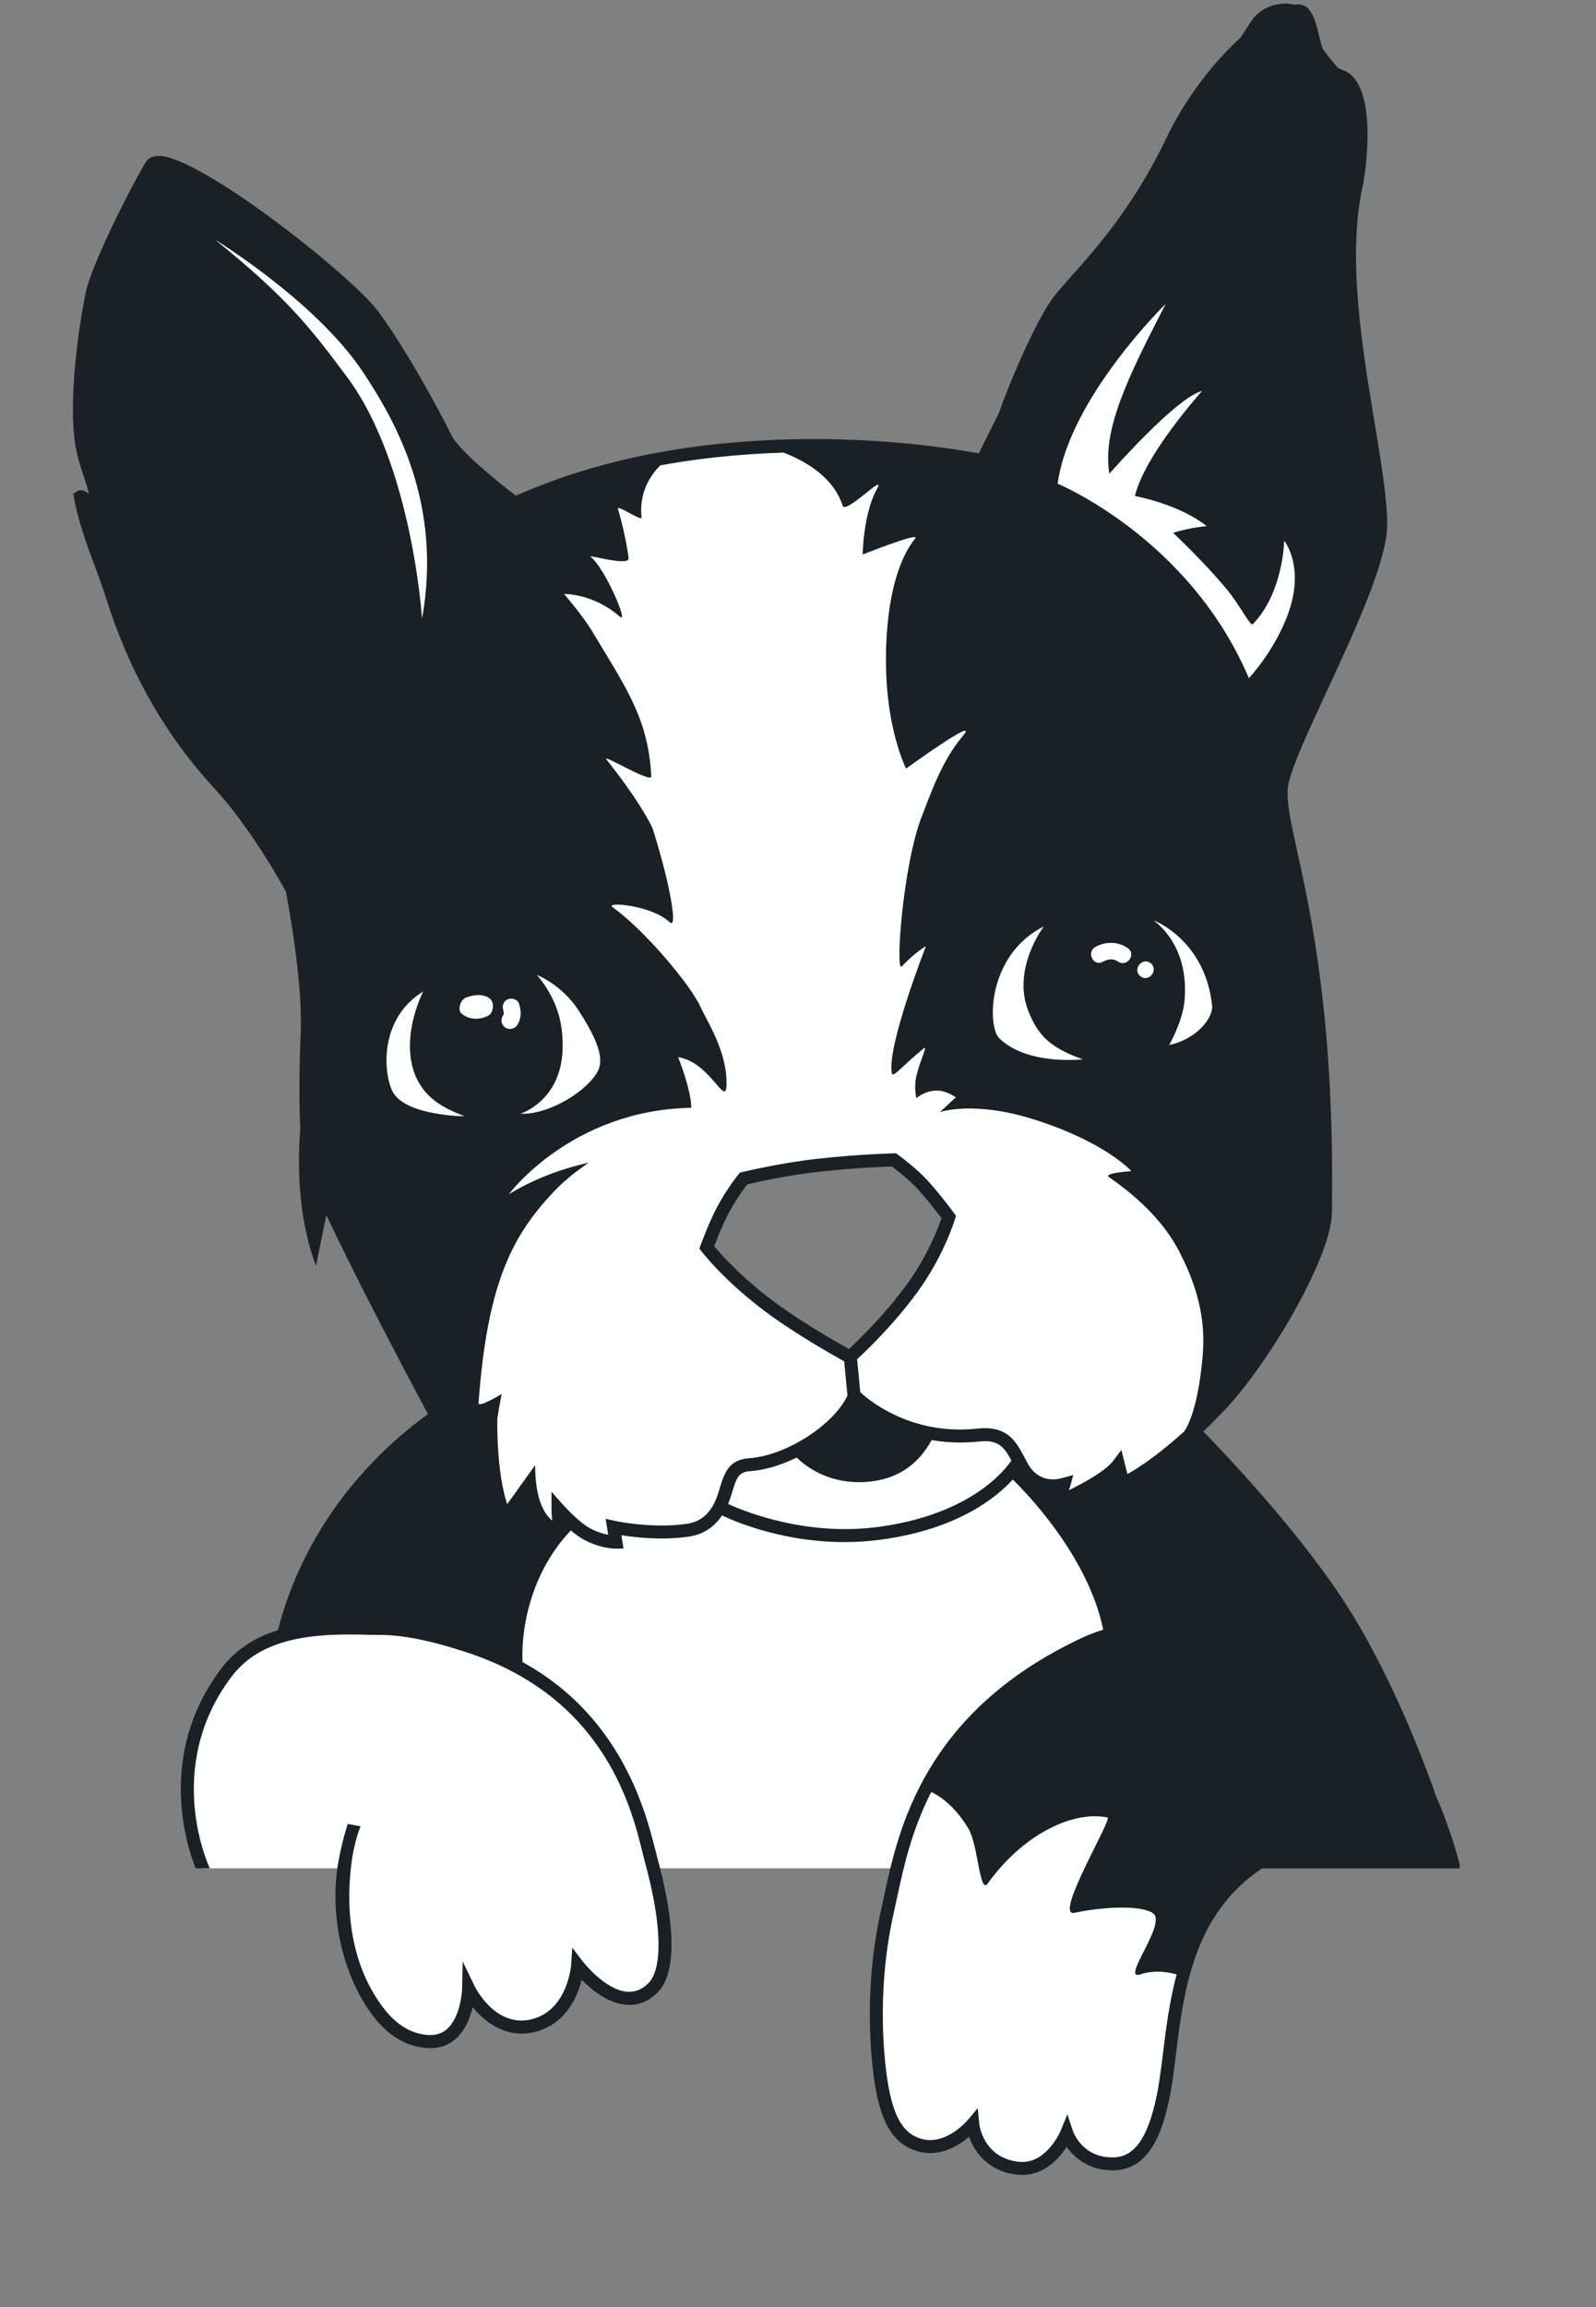 <?xml version="1.0" encoding="utf-8"?>
<!-- Generator: Adobe Illustrator 16.0.3, SVG Export Plug-In . SVG Version: 6.00 Build 0)  -->
<!DOCTYPE svg PUBLIC "-//W3C//DTD SVG 1.1//EN" "http://www.w3.org/Graphics/SVG/1.1/DTD/svg11.dtd">
<svg version="1.1" id="Layer_1" xmlns="http://www.w3.org/2000/svg" xmlns:xlink="http://www.w3.org/1999/xlink" x="0px" y="0px"
	 width="450px" height="650px" viewBox="0 0 450 650" enable-background="new 0 0 450 650" xml:space="preserve">
<rect x="0" y="0" width="450" height="650" fill="#808080" stroke="none"/>
<g>
	<path fill="#FFFFFF" d="M350,215.5c2.432-12.742,39.533-51.652,39.305-68.005C388.996,125.663,341.014,67.839,335,75.5
		c-6.006,7.664-55.291,47.847-55.299,54.864c0,0-34.245-8.036-77.774-3.38c-36.013,3.853-54.613,14.425-56.861,14.667
		c0,0-16.491-12.276-19.405-18.205c-2.911-5.924-12.395-23.631-20.384-34.473C97.29,78.129,60.007,58.999,55.5,66.5
		c-4.511,7.502,76.633,382.943,82.5,393c0.502,0.86-28.492-1.865-47.742-0.615s-28.5,11.75-35,29.25s1.75,38.25,1.75,38.25h40
		l-0.075,4.5c-0.007,37.318,15.948,43.441,25.573,43.441c10,0,8.69-17.502,8.69-17.502s4.643,14.168,16.643,14.168
		s15-17.334,15-17.334s4.169,10.393,18.169,8.893c10.114-1.084,6.749-20.354,4.565-30.289l-1.315-5.877h68.231
		c-0.868,4.026-1.896,9.035-2.942,14.686c-1.889,10.19-6.154,54.181,5.818,61.435c9.759,5.912,18.812-3.617,18.812-3.617
		s2.413,8.373,11.217,11.578c7.77,2.828,14.22-6.656,15.629-8.926c-0.566,2.456,7.213,10.16,16.934,7.478
		c8.209-2.264,10.208-16.993,13.025-39.798c3.979-32.2,19.898-41.607,19.898-41.607l-23.273-116.64
		C366,395,347.57,228.239,350,215.5z M170.219,492.838c-0.888-1.424-2.059-3.168-3.714-5.23c3.167,3.438,5.003,5.777,5.003,5.777
		l3.437,8.175C172.64,497.097,170.219,492.838,170.219,492.838z M257.158,362.997c-7.93,10.854-17.541,19.33-17.541,19.33
		s-12.422-6.75-21.679-13.515c-12.195-8.916-18.666-17.356-18.666-17.356s2.401-6.519,4.562-10.549
		c2.844-5.291,5.832-8.879,5.832-8.879s10.695-2.62,21.545-3.779c11.909-1.275,20.844-1.458,20.844-1.458s5.195,3.767,8.344,7.288
		c3.939,4.404,7.119,8.815,7.119,8.815S264.51,352.946,257.158,362.997z"/>
	<path d="M193.287,294.547"/>
	<path fill="#192126" d="M411.675,525.677c0,0-2.242-9.286-6.806-19.702c-1.203-3.519-10.363-29.714-23.861-51.59
		c-13.154-21.32-35.719-44.938-41.732-51.089c1.971-1.884,4.049-3.965,6.231-6.271c12.666-13.377,29.824-43.086,30.019-55.141
		c0.858-53.662-5.766-83.811-9.725-101.824c-1.99-9.063-3.307-15.052-2.544-19.052c0.931-4.877,5.718-15.205,10.787-26.139
		c8.078-17.425,17.233-37.176,17.09-47.402c-0.106-7.594-1.741-17.435-3.634-28.829c-3.468-20.882-7.784-46.869-3.132-66.913
		c0.063-0.278,5.112-28.274-5.91-32.052c-0.44-0.151-0.839-0.332-1.216-0.526c-1.457-1.659-2.941-3.533-4.305-5.414
		c-0.453-1.278-0.787-2.656-1.127-4.062c-0.642-2.665-1.248-5.182-2.758-7.043c-0.515-0.634-1.494-1.39-3.236-1.39
		c-0.307,0-0.637,0.035-0.978,0.085c-3.196-0.945-8.483,0.166-11.312,3.668c-0.67,0.831-1.98,2.815-3.74,5.587
		c-7.391,6.744-15.37,16.694-20.946,28.366c-9.075,19.001-19.608,30.832-26.577,38.66c-2.008,2.255-3.742,4.203-5.1,5.933
		c-4.176,5.329-11.284,20.958-15.607,33.015c-2.389,4.67-4.314,8.594-5.57,11.192c-7.504-1.394-24.631-4.044-46.416-4.044
		c-9.404,0-18.771,0.492-27.839,1.461c-29.084,3.111-47.229,10.697-54.059,13.553c-0.834,0.349-1.687,0.705-2.242,0.92
		c-4.948-3.748-16.008-12.687-18.127-16.997c-3.3-6.717-12.667-24.049-20.553-34.751c-7.553-10.256-50.367-43.965-61.989-43.965
		c-2.16,0-3.214,1.001-3.719,1.84c-4.7,7.818-15.281,29.093-16.84,36.515c-1.724,8.199-4.634,27.228-3.304,40.567
		c0.462,4.637,1.675,8.265,2.746,11.465c0.599,1.79,1.13,3.379,1.445,4.883c-0.792-0.684-1.479-1.071-2.258-1.071
		c-0.398,0-0.784,0.109-1.117,0.314l-1.059,0.654l0.22,1.225c1.195,6.671,3.723,13.466,5.954,19.461
		c1.129,3.036,2.196,5.903,3.015,8.531c6.449,20.717,16.714,38.782,30.508,53.693C70.524,233,79.424,249.018,80.591,251.152
		c0.524,2.697,4.758,25,4.202,39.396c-0.207,5.436-0.669,17.621-0.116,27.463c-0.689,8.159-1.06,24.167,4.416,38.634l2.92-14.297
		c7.747,16.479,20.67,41.208,28.667,56.066c-11.376,8.151-33.828,27.829-42.321,60.883c-6.279,1.948-11.836,5.304-16.064,10.927
		c-18.069,24.021-9.718,49.683-7.14,56.158h4.005l-0.027-0.057c-0.135-0.279-13.282-28.111,6.107-53.887
		c8.447-11.234,23.492-12.328,38.484-11.841c1.009,0.033,2.074,0.033,3.206,0.027c6.011-0.016,13.731,1.287,25.107,5.066
		c41.222,13.688,47.022,48.412,49.762,58.784l0.359,1.357c4.434,16.574,4.689,28.871,0.682,32.896
		c-1.774,1.782-3.698,2.567-5.882,2.44c-6.349-0.412-12.568-8.447-12.63-8.529l-2.976-3.889l-0.327,4.885
		c-0.009,0.125-0.962,12.664-10.979,15.246c-10.271,2.64-16.018-8.867-16.256-9.354l-3.337-6.902l-0.164,7.664
		c-0.045,2.129-0.879,8.309-4.146,11.291c-1.471,1.344-3.264,1.916-5.482,1.768c-4.648-0.325-8.794-2.791-12.323-7.327
		c-8.834-11.359-11.163-26.476-9.215-41.312c0.824-6.275,2.553-10.162,2.553-10.162l-3.626-0.656c0,0-1.416,4.115-2.552,10.162
		c-2.901,15.435,1.229,33.041,9.932,44.232c4.199,5.397,9.237,8.34,14.976,8.74c0.319,0.021,0.634,0.032,0.944,0.032
		c2.83,0,5.275-0.924,7.279-2.754c2.621-2.393,3.958-5.916,4.639-8.821c3.639,4.521,9.8,9.002,17.698,6.969
		c5.243-1.353,9.288-5.021,11.696-10.613c0.617-1.434,1.051-2.815,1.354-4.018c2.8,2.819,7.534,6.688,12.695,7.026
		c3.266,0.213,6.208-0.971,8.743-3.52c6.869-6.898,3.115-25.797,0.266-36.447l-0.356-1.346c-2.496-9.448-8.217-38.862-38.017-55.241
		c-0.409-6.523,0.923-23.675,13.594-37.115c1.083,0.917,2.229,1.785,3.32,2.408c4.667,2.666,8.909,2.743,9.377,2.743l2.157-0.032
		l-0.586-3.752c2.522,0.402,6.641,0.912,11.329,0.912c2.681,0,5.24-0.17,7.607-0.506c3.976-0.564,7.17-2.607,9.427-5.971
		c4.93,2.289,17.964,7.497,34.518,7.497c3.26,0,6.657-0.201,10.154-0.669c21.51-2.868,32.533-11.72,37.314-16.949
		c3.375,3.271,21.198,21.343,25.508,42.301c-2.07,0.638-4.135,1.426-6.187,2.388c-44.483,20.872-51.646,54.237-55.491,72.162
		c-0.304,1.411-0.589,2.741-0.873,3.979c-4.236,18.489-3.438,35.287-2.584,43.654c1.361,13.344,4.168,22.688,13.437,24.927
		c0.948,0.229,1.928,0.347,2.907,0.347c4.64,0,8.578-2.559,10.966-4.576c1.544,4.383,5.473,9.742,13.542,10.653
		c0.484,0.055,0.972,0.082,1.449,0.082c6.307,0,10.406-4.639,12.519-7.927c2.286,3.28,6.608,6.787,13.367,6.627
		c10.11-0.265,13.639-10.922,15.582-20.178c0.769-3.657,1.294-7.912,1.849-12.418c2.178-17.653,4.881-39.59,24.288-52.464h55.798
		l-0.217-0.746L411.675,525.677z M329.676,294.391c0,0,3.762-6.511,4.303-12.469c0.735-8.085-1.295-16.708-8.646-22.588
		c0,0,14.417,5.417,16.417,23.917C342.146,286.919,337.104,292.947,329.676,294.391z M328.682,85.615
		c-10.906,21.04-17.927,35.668-15.886,47.844c0,0,18.872-21.574,26.146-23.292c0,0-16.053,17.693-18.951,29.582
		c0,0,12.459,2.247,20.267,8.498c0,0-4.678,0.319-9.491,1.873c0,0,8.575,8.042,14.954,15.698c4.11,4.928,6.787,10.798,7.556,9.999
		c8.619-8.95,8.802-23.491,8.802-23.491s5.106,6.254,2.01,17.705c-3.165,11.693-11.959,21.044-11.959,21.044
		c-16.792-39.508-53.92-54.795-53.92-54.795C301.514,112.049,328.682,85.615,328.682,85.615z M321.648,275.129
		c-2.469-1.728,0.209-5.559,2.679-3.832C326.798,273.026,324.12,276.857,321.648,275.129z M315.291,270.945
		c-1.42-0.949-2.773-0.802-4.423,0.057c-2.675,1.392-4.627-2.857-1.957-4.247c2.985-1.553,6.233-1.53,9.058,0.358
		C320.477,268.79,317.794,272.618,315.291,270.945z M294.333,261c0,0-9.181,11.963-4.333,24c2.659,6.603,5.939,10.15,15.312,13.458
		c0,0-15.437,1.84-23.521-5.878C278.299,289.247,278.333,269,294.333,261z M151.408,274.673c0,0,6.992,2.788,11.618,9.85
		c7.802,11.909,6.74,15.66,4.913,18.307c-3.962,5.742-14.094,11.32-21.209,10.962c0,0,11.727-3.604,11.908-18.698
		C158.706,289.337,157.834,282.456,151.408,274.673z M141.984,285.028c-0.014-0.064-0.208-0.74-0.041-0.237
		c-0.415-1.249-0.141-2.608,1.156-3.217c1.083-0.511,2.801-0.096,3.218,1.156c0.714,2.152,0.751,4.211-0.546,6.161
		c-0.73,1.096-2.313,1.327-3.368,0.583c-1.098-0.773-1.312-2.273-0.583-3.368c0.042-0.068,0.069-0.111,0.089-0.141
		c0.031-0.073,0.064-0.145,0.091-0.22c0.003-0.01,0.004-0.013,0.006-0.021c0.015-0.107,0.028-0.214,0.033-0.321
		C142.025,285.277,142.009,285.152,141.984,285.028z M60.635,67.522c0,0,28.415,17.345,41.661,37.238
		c9.25,13.894,22.503,37.126,16.707,69.558c0,0-2.766-43.449-21.188-68.152C87.359,92.151,80.916,83.885,60.635,67.522z
		 M110.89,307.878c-2.637-4.39-4.556-20.545,8.444-28.545c0,0-4.868,9.304-3.517,18.813c1.684,11.853,11.361,14.682,15.169,16.366
		C130.985,314.513,114.799,314.387,110.89,307.878z M130.21,285.657c-1.318-1.007-0.481-4.041,1.316-4.653
		c2.049-0.698,4.105-1.033,6.05-0.027c2.303,1.191,1.375,4.449,0.259,5.079C135.43,287.415,132.504,287.411,130.21,285.657z
		 M277.458,419.18c-5.286,3.919-14.729,9.011-29.7,11.006c-19.88,2.65-36.732-3.858-42.46-6.45c0.151-0.367,0.295-0.743,0.431-1.132
		c0.29-0.828,0.538-1.64,0.774-2.414c1.188-3.896,1.796-5.486,4.953-5.695c4.206-0.28,8.797-1.698,13.165-3.836
		c2.523,2.444,8.408,6.934,17.615,6.934c0.726,0,1.474-0.026,2.238-0.087c8.176-0.628,14.291-4.591,18.198-11.772
		c2.485,0.427,5.142,0.689,7.994,0.689c1.754,0,3.546-0.097,5.324-0.287c0.606-0.064,1.182-0.098,1.712-0.098
		c4.176,0,5.619,2.029,7.462,5.444C284.452,412.552,282.118,415.726,277.458,419.18z M219.026,367.326
		c-9.702-7.093-15.764-13.943-17.655-16.209c0.747-1.946,2.5-6.378,4.087-9.338c2.139-3.979,4.385-6.991,5.253-8.104
		c2.4-0.561,11.55-2.616,20.696-3.593c9.916-1.062,17.837-1.363,20.061-1.431c1.347,1.012,5.132,3.943,7.558,6.655
		c2.883,3.224,5.377,6.485,6.445,7.916c-0.895,2.599-3.949,10.688-9.801,18.688c-6.277,8.591-13.715,15.752-16.316,18.165
		C236.083,378.249,226.461,372.758,219.026,367.326z M327.914,578.438c-0.546,4.427-1.062,8.607-1.798,12.113
		c-2.478,11.789-6.207,17.115-12.097,17.271c-0.139,0.004-0.273,0.006-0.408,0.006c-8.448,0-11.002-7.143-11.104-7.438l-1.559-4.677
		l-1.871,4.562c-0.037,0.088-3.711,8.845-10.848,8.845c-0.342,0-0.69-0.021-1.039-0.061c-9.979-1.126-11.049-10.371-11.088-10.759
		l-0.418-4.361l-2.81,3.362c-0.047,0.058-4.792,5.658-10.603,5.658c-0.69,0-1.379-0.082-2.047-0.243
		c-6.225-1.503-9.211-7.598-10.653-21.739c-0.831-8.144-1.608-24.487,2.511-42.465c0.287-1.254,0.576-2.601,0.883-4.028
		c1.744-8.124,4.006-18.65,9.608-29.604c2.006,0.931,6.515,3.636,10.512,10.384c2.75,4.643,3.085,18.634,5.42,15.384
		c9.751-13.595,23.751-20.593,33.751-18.594c1.532,0.307-15.326,28.193-9.326,26.864c5.023-1.115,17.336-2.663,22,0
		c4.586,2.618-9.328,19.33-3.328,17.331c3.974-1.322,7.922-0.606,10.151,0.033C329.699,563.989,328.745,571.691,327.914,578.438z
		 M339,383.116c-1.329,14.003-4.297,19.037-5.104,20.175c-7.649,6.928-13.256,10.487-16.012,12.03l-1.708-6.83l-2.308,3.077
		c-2.062,2.751-7.781,5.983-12.469,8.277c0.168-0.486,0.287-0.896,0.363-1.171l0.86-3.104l-3.106,0.851
		c-0.918,0.251-1.812,0.379-2.662,0.379c-4.274,0-6.393-3.223-6.94-4.213c-0.341-0.612-0.659-1.214-0.968-1.796
		c-2.295-4.329-4.463-8.417-11.245-8.417c-0.66,0-1.367,0.04-2.103,0.118c-1.648,0.177-3.31,0.267-4.935,0.267
		c-16.138,0-26.29-8.812-28.103-10.518l-0.898-9.284c2.504-2.299,10.264-9.683,16.979-18.873
		c7.455-10.188,10.512-20.238,10.637-20.661l0.261-0.869l-0.53-0.735c-0.132-0.185-3.281-4.542-7.24-8.968
		c-3.244-3.627-8.416-7.393-8.636-7.552l-0.5-0.362l-0.618,0.013c-0.091,0.002-9.152,0.199-21.002,1.469
		c-10.848,1.158-21.68,3.795-21.788,3.821l-0.589,0.145l-0.389,0.467c-0.126,0.151-3.141,3.791-6.04,9.188
		c-2.196,4.097-4.567,10.511-4.667,10.782l-0.351,0.952l0.618,0.806c0.271,0.354,6.772,8.755,19.041,17.725
		c7.982,5.831,18.385,11.704,21.168,13.249l0.935,9.646c-3.954,8.333-17.394,16.954-27.742,17.645
		c-5.805,0.383-7.029,4.397-8.213,8.279c-0.223,0.73-0.455,1.494-0.728,2.276c-1.66,4.75-4.487,7.345-8.643,7.935
		c-2.198,0.312-4.584,0.47-7.093,0.47c-7.163,0-13.081-1.291-13.14-1.304l-2.619-0.579l0.704,4.505
		c-1.402-0.271-3.348-0.835-5.406-2.011c-3.194-1.825-7.331-6.464-7.373-6.511l-3.2-3.604v4.818c0,0.082,0.007,1.671,0.217,3.337
		c-2.579-2.174-4.833-6.641-4.82-15.647l-7.839,10.916c-0.044-0.038-0.088-0.077-0.132-0.116
		c-2.713-8.699-2.761-20.364-2.705-23.916c0.345-2.266,0.748-4.598,1.226-6.941c0,0-6.63,4.035-6.521,2.553
		c2.503-34.248,9.705-47.416,21.397-59.744c2.775-2.924,6.12-5.569,9.657-7.961c-1.396,0.279-12.372,2.607-22.523,8.884
		c0,0,17.575-23.75,51.457-24.376c-0.079-5.342-3.709-14.248-3.709-14.248c9.73,1.429,14.111,16.406,13.608,5.957
		c-0.411-8.584-5.854-16.839-7.161-19.843c-2.777-6.381-16.203-22.219-24.86-28.308c-2.543-1.791,11.007-0.635,16.023,4.157
		c2.322,2.212,0.291-10.073-4.587-25.765C183.524,231.776,179,224,171,214c-1.55-1.938,12.746,6.924,12.631,4.703
		c-0.834-16.205-7.05-24.832-16.691-40.866c-2.765-4.594-7.913-10.503-7.913-10.503s8.21-0.185,15.779,6.419
		c2.587,2.256-4.31-13.901-8.284-16.873c-1.093-0.814,10.974,2.84,10.712,0.398c-0.328-3.002-1.614-9.401-3.005-13.886
		c-0.46-1.461,6.8,3.682,6.66,2.375c-0.834-7.798,3.362-12.792,5.307-14.658c4.873-0.896,10.177-1.691,15.925-2.306
		c6.143-0.657,12.431-1.075,18.771-1.283c5.654,2.142,14.024,6.621,16.7,14.96c0.825,2.566,12.443-9.623,9.686-4.742
		c-3.895,6.903-4.045,18.499-4.045,18.499s16.441-6.545,14.807-4.516c-7.63,9.465-8.727,28.113-8.094,39.784
		c0.861,15.898,5.531,25.041,5.531,25.041s21.326-15.489,15.935-9.117c-6.027,7.131-9.163,16.66-11.486,22.542
		c-5.341,13.543-7.559,44.312-5.668,42.3c3.89-4.121,6.808-5.67,6.808-5.67s-11.191,28.545-9.58,35.828
		c0.305,1.359,3.285-2.507,9.027-7.09c1.147-0.919-1.258,3.864-2.152,7.896c-0.762,3.441,0.045,6.169,0.045,6.169
		s2.244-2.092,5.642-2.145c2.759-0.051,5.45,1.895,5.45,1.895L265,313.333c0,0,9.333-3.333,26.333,2
		C311.676,321.715,319,329.95,319,329.95s-7.961,0.535-6.333,1.666c12,8.334,17.204,15.93,19.833,21
		C339.5,366.116,339.719,375.546,339,383.116z"/>
</g>
</svg>
